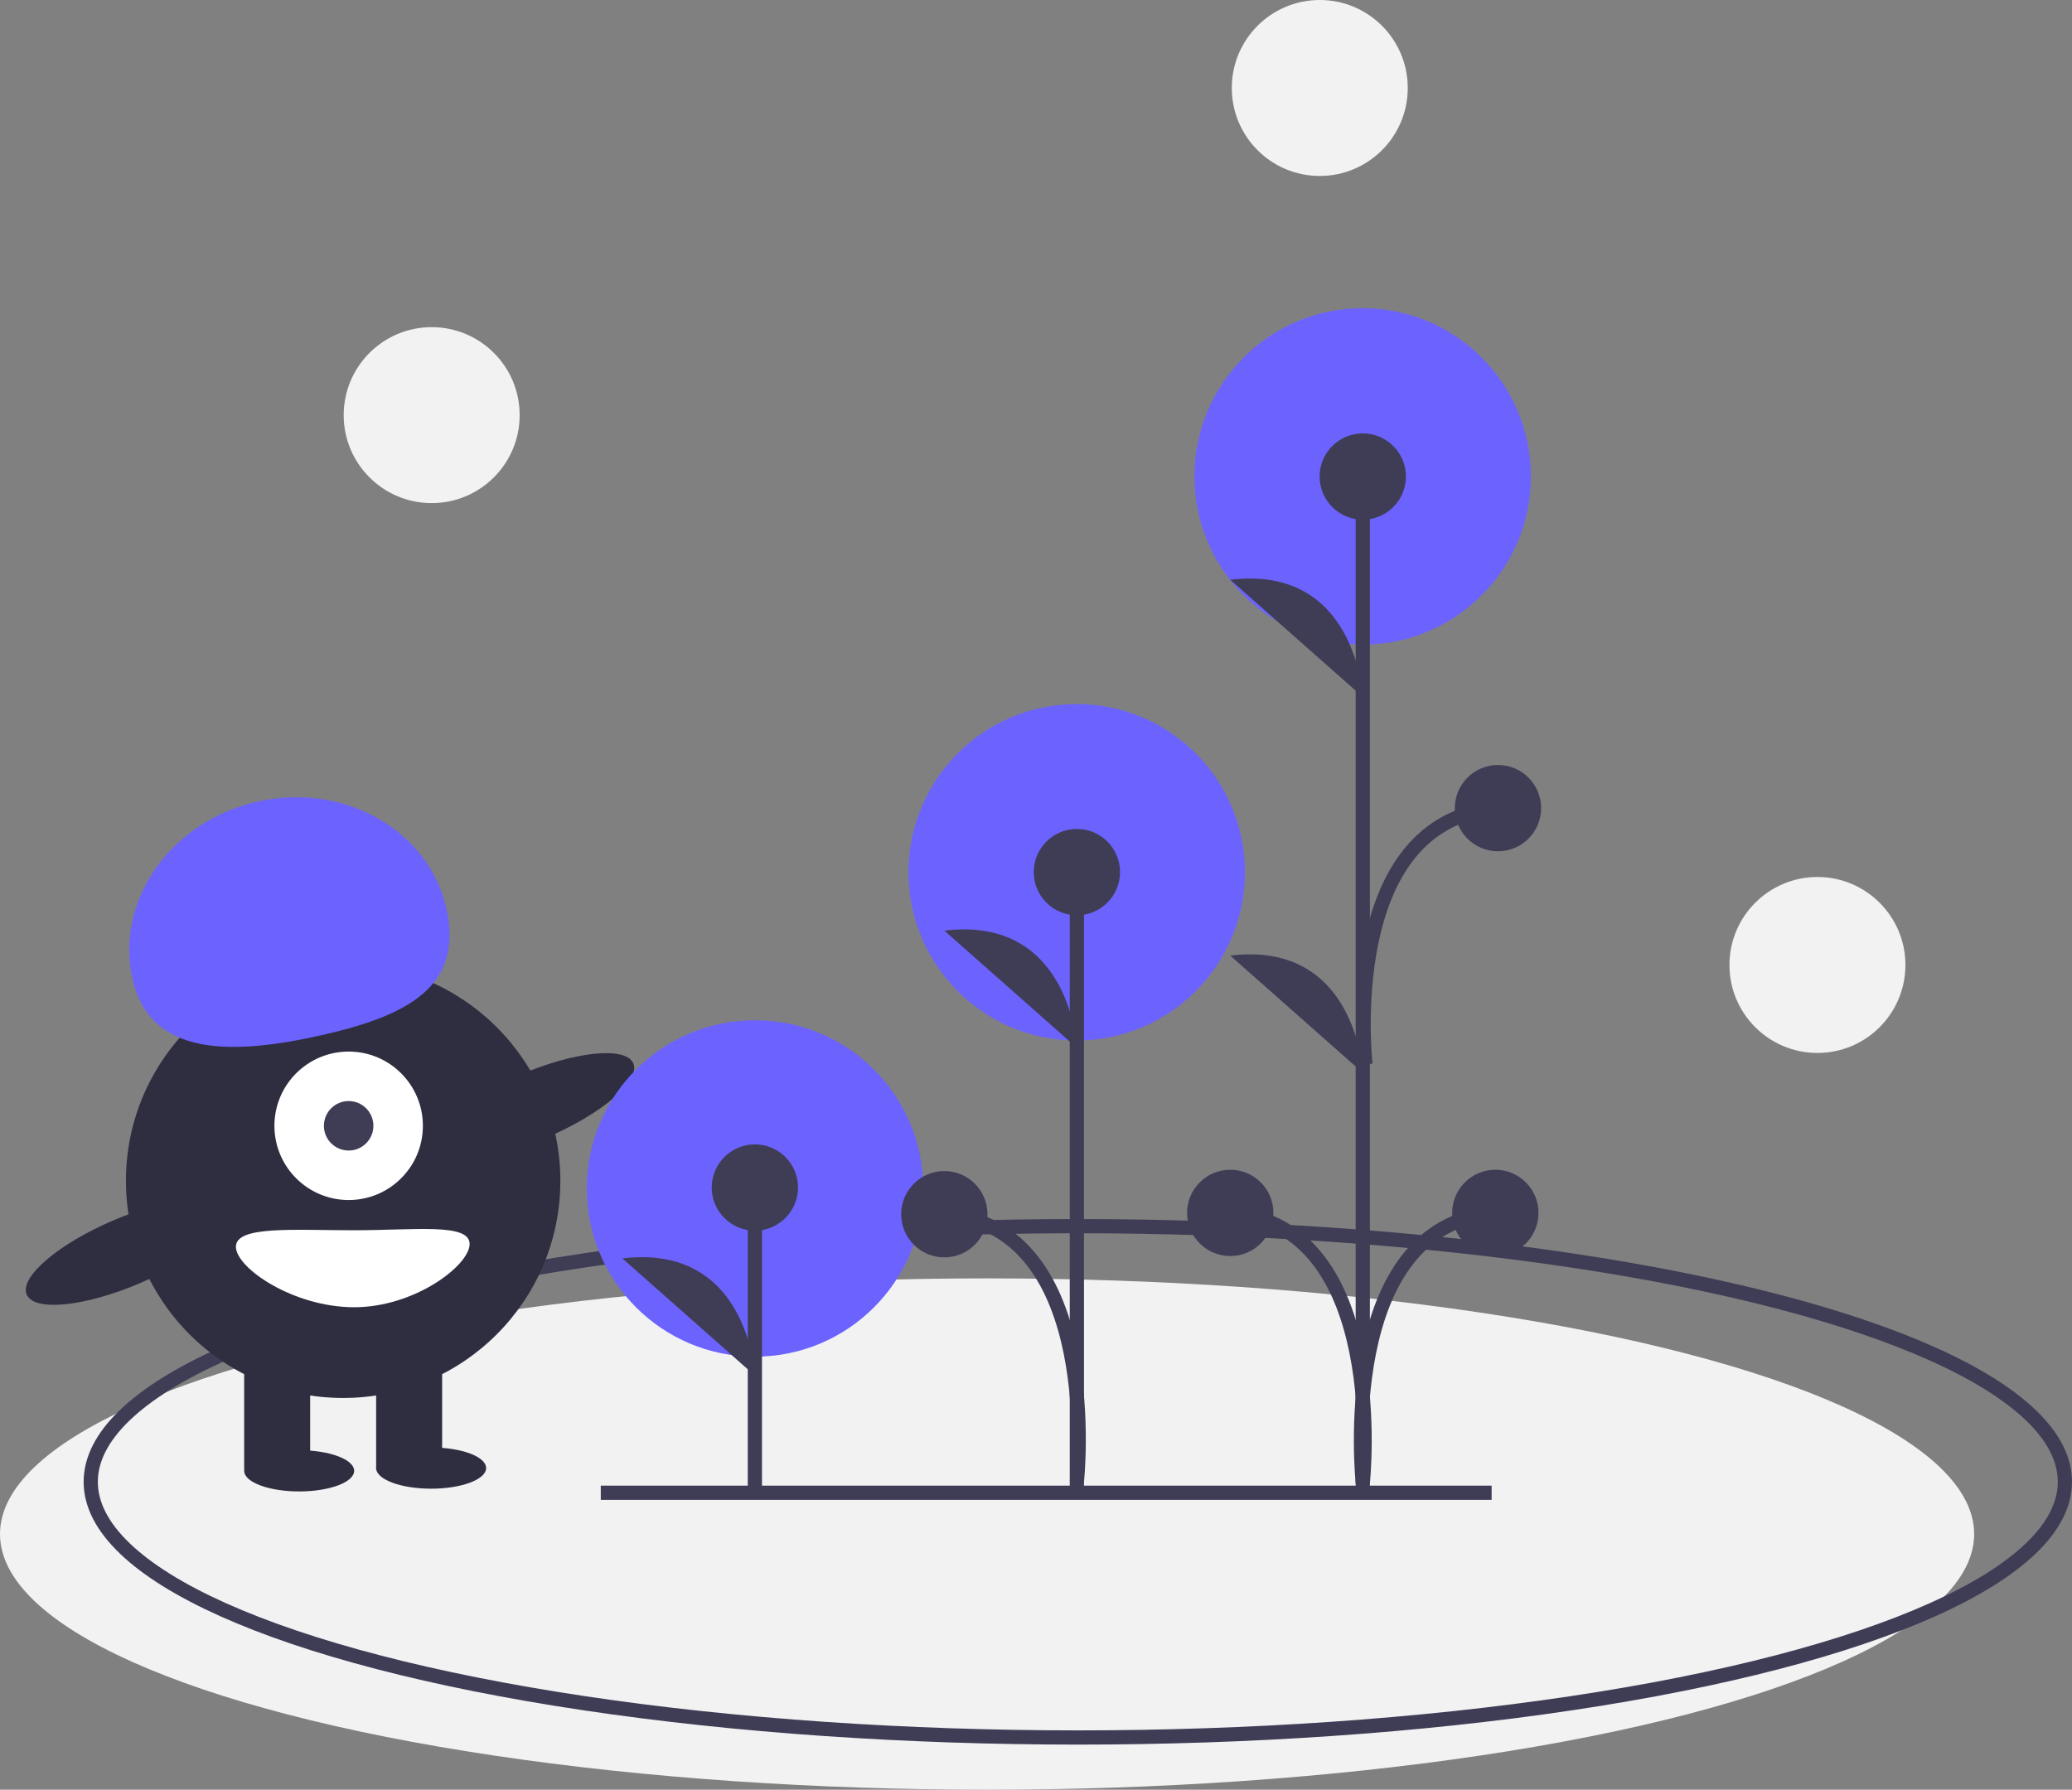 <svg id="undraw_blooming_jtv6" xmlns="http://www.w3.org/2000/svg" width="291.421" height="251.75" viewBox="0 0 291.421 251.75">
  <rect x="0" y="0" width="291.421" height="251.75" fill="#808080" stroke="none"/>
  <ellipse id="Ellipse_40" data-name="Ellipse 40" cx="138.83" cy="35.964" rx="138.83" ry="35.964" transform="translate(0 179.821)" fill="#f2f2f2"/>
  <circle id="Ellipse_41" data-name="Ellipse 41" cx="23.661" cy="23.661" r="23.661" transform="translate(167.995 43.35)" fill="#6c63ff"/>
  <circle id="Ellipse_42" data-name="Ellipse 42" cx="23.661" cy="23.661" r="23.661" transform="translate(127.777 99.037)" fill="#6c63ff"/>
  <ellipse id="Ellipse_43" data-name="Ellipse 43" cx="138.83" cy="35.964" rx="138.83" ry="35.964" transform="translate(12.762 172.474)" fill="none" stroke="#3f3d56" stroke-miterlimit="10" stroke-width="2"/>
  <circle id="Ellipse_44" data-name="Ellipse 44" cx="30.55" cy="30.55" r="30.55" transform="translate(17.713 135.543)" fill="#2f2e41"/>
  <rect id="Rectangle_109" data-name="Rectangle 109" width="9.281" height="16.629" transform="translate(34.342 190.069)" fill="#2f2e41"/>
  <rect id="Rectangle_110" data-name="Rectangle 110" width="9.281" height="16.629" transform="translate(52.904 190.069)" fill="#2f2e41"/>
  <ellipse id="Ellipse_45" data-name="Ellipse 45" cx="7.734" cy="2.9" rx="7.734" ry="2.9" transform="translate(34.342 203.991)" fill="#2f2e41"/>
  <ellipse id="Ellipse_46" data-name="Ellipse 46" cx="7.734" cy="2.9" rx="7.734" ry="2.9" transform="translate(52.904 203.604)" fill="#2f2e41"/>
  <circle id="Ellipse_47" data-name="Ellipse 47" cx="10.441" cy="10.441" r="10.441" transform="translate(38.596 147.918)" fill="#fff"/>
  <circle id="Ellipse_48" data-name="Ellipse 48" cx="3.48" cy="3.48" r="3.48" transform="translate(45.557 154.878)" fill="#3f3d56"/>
  <path id="Tracé_105" data-name="Tracé 105" d="M271.956,440.034c-2.467-11.047,5.419-22.21,17.612-24.933s24.079,4.026,26.546,15.073S310.5,445.3,298.305,448.018,274.422,451.081,271.956,440.034Z" transform="translate(-253.327 -302.352)" fill="#6c63ff"/>
  <ellipse id="Ellipse_49" data-name="Ellipse 49" cx="15.275" cy="4.795" rx="15.275" ry="4.795" transform="translate(59.1 157.193) rotate(-23.171)" fill="#2f2e41"/>
  <ellipse id="Ellipse_50" data-name="Ellipse 50" cx="15.275" cy="4.795" rx="15.275" ry="4.795" transform="translate(1.866 177.688) rotate(-23.171)" fill="#2f2e41"/>
  <path id="Tracé_106" data-name="Tracé 106" d="M343.175,573.646c0,2.99-7.7,8.894-16.242,8.894s-16.629-5.518-16.629-8.508,8.086-2.32,16.629-2.32S343.175,570.656,343.175,573.646Z" transform="translate(-277.123 -398.659)" fill="#fff"/>
  <circle id="Ellipse_51" data-name="Ellipse 51" cx="23.661" cy="23.661" r="23.661" transform="translate(82.531 143.509)" fill="#6c63ff"/>
  <line id="Ligne_54" data-name="Ligne 54" y1="42.921" transform="translate(106.171 167.04)" fill="#3f3d56" stroke="#3f3d56" stroke-miterlimit="10" stroke-width="2"/>
  <circle id="Ellipse_52" data-name="Ellipse 52" cx="6.07" cy="6.07" r="6.07" transform="translate(100.102 160.97)" fill="#3f3d56"/>
  <path id="Tracé_107" data-name="Tracé 107" d="M469.484,598.437s-.867-18.649-18.642-16.481" transform="translate(-363.312 -404.944)" fill="#3f3d56"/>
  <line id="Ligne_55" data-name="Ligne 55" y1="143.163" transform="translate(191.671 67.099)" fill="#3f3d56" stroke="#3f3d56" stroke-miterlimit="10" stroke-width="2"/>
  <circle id="Ellipse_53" data-name="Ellipse 53" cx="6.07" cy="6.07" r="6.07" transform="translate(185.601 60.961)" fill="#3f3d56"/>
  <circle id="Ellipse_54" data-name="Ellipse 54" cx="6.07" cy="6.07" r="6.07" transform="translate(166.959 164.54)" fill="#3f3d56"/>
  <path id="Tracé_108" data-name="Tracé 108" d="M690.577,351.591s-.867-18.649-18.642-16.481" transform="translate(-498.906 -253.557)" fill="#3f3d56"/>
  <path id="Tracé_109" data-name="Tracé 109" d="M690.577,488.3s-.867-18.649-18.642-16.481" transform="translate(-498.906 -337.401)" fill="#3f3d56"/>
  <path id="Tracé_110" data-name="Tracé 110" d="M690.577,603.664s3.9-36.249-18.642-37.983" transform="translate(-498.906 -395.07)" fill="none" stroke="#3f3d56" stroke-miterlimit="10" stroke-width="2"/>
  <circle id="Ellipse_55" data-name="Ellipse 55" cx="6.07" cy="6.07" r="6.07" transform="translate(204.246 164.54)" fill="#3f3d56"/>
  <path id="Tracé_111" data-name="Tracé 111" d="M719.739,603.664s-3.9-36.249,18.642-37.983" transform="translate(-528.066 -395.07)" fill="none" stroke="#3f3d56" stroke-miterlimit="10" stroke-width="2"/>
  <circle id="Ellipse_56" data-name="Ellipse 56" cx="6.07" cy="6.07" r="6.07" transform="translate(204.616 107.605)" fill="#3f3d56"/>
  <path id="Tracé_112" data-name="Tracé 112" d="M720.7,454.5s-3.9-34.316,18.642-36.05" transform="translate(-528.652 -304.777)" fill="none" stroke="#3f3d56" stroke-miterlimit="10" stroke-width="2"/>
  <line id="Ligne_56" data-name="Ligne 56" y1="87.388" transform="translate(151.459 122.672)" fill="#3f3d56" stroke="#3f3d56" stroke-miterlimit="10" stroke-width="2"/>
  <circle id="Ellipse_57" data-name="Ellipse 57" cx="6.07" cy="6.07" r="6.07" transform="translate(145.39 116.602)" fill="#3f3d56"/>
  <path id="Tracé_113" data-name="Tracé 113" d="M586.594,479.221s-.867-18.649-18.642-16.481" transform="translate(-435.134 -331.831)" fill="#3f3d56"/>
  <path id="Tracé_114" data-name="Tracé 114" d="M586.594,603.755s3.9-35.862-18.642-37.6" transform="translate(-435.134 -395.363)" fill="none" stroke="#3f3d56" stroke-miterlimit="10" stroke-width="2"/>
  <circle id="Ellipse_58" data-name="Ellipse 58" cx="6.07" cy="6.07" r="6.07" transform="translate(126.748 164.725)" fill="#3f3d56"/>
  <line id="Ligne_57" data-name="Ligne 57" x2="125.295" transform="translate(84.499 209.976)" fill="none" stroke="#3f3d56" stroke-miterlimit="10" stroke-width="2"/>
  <circle id="Ellipse_59" data-name="Ellipse 59" cx="12.375" cy="12.375" r="12.375" transform="translate(243.242 123.361)" fill="#f2f2f2"/>
  <circle id="Ellipse_60" data-name="Ellipse 60" cx="12.375" cy="12.375" r="12.375" transform="translate(48.339 46.019)" fill="#f2f2f2"/>
  <circle id="Ellipse_61" data-name="Ellipse 61" cx="12.375" cy="12.375" r="12.375" transform="translate(173.247)" fill="#f2f2f2"/>
</svg>
